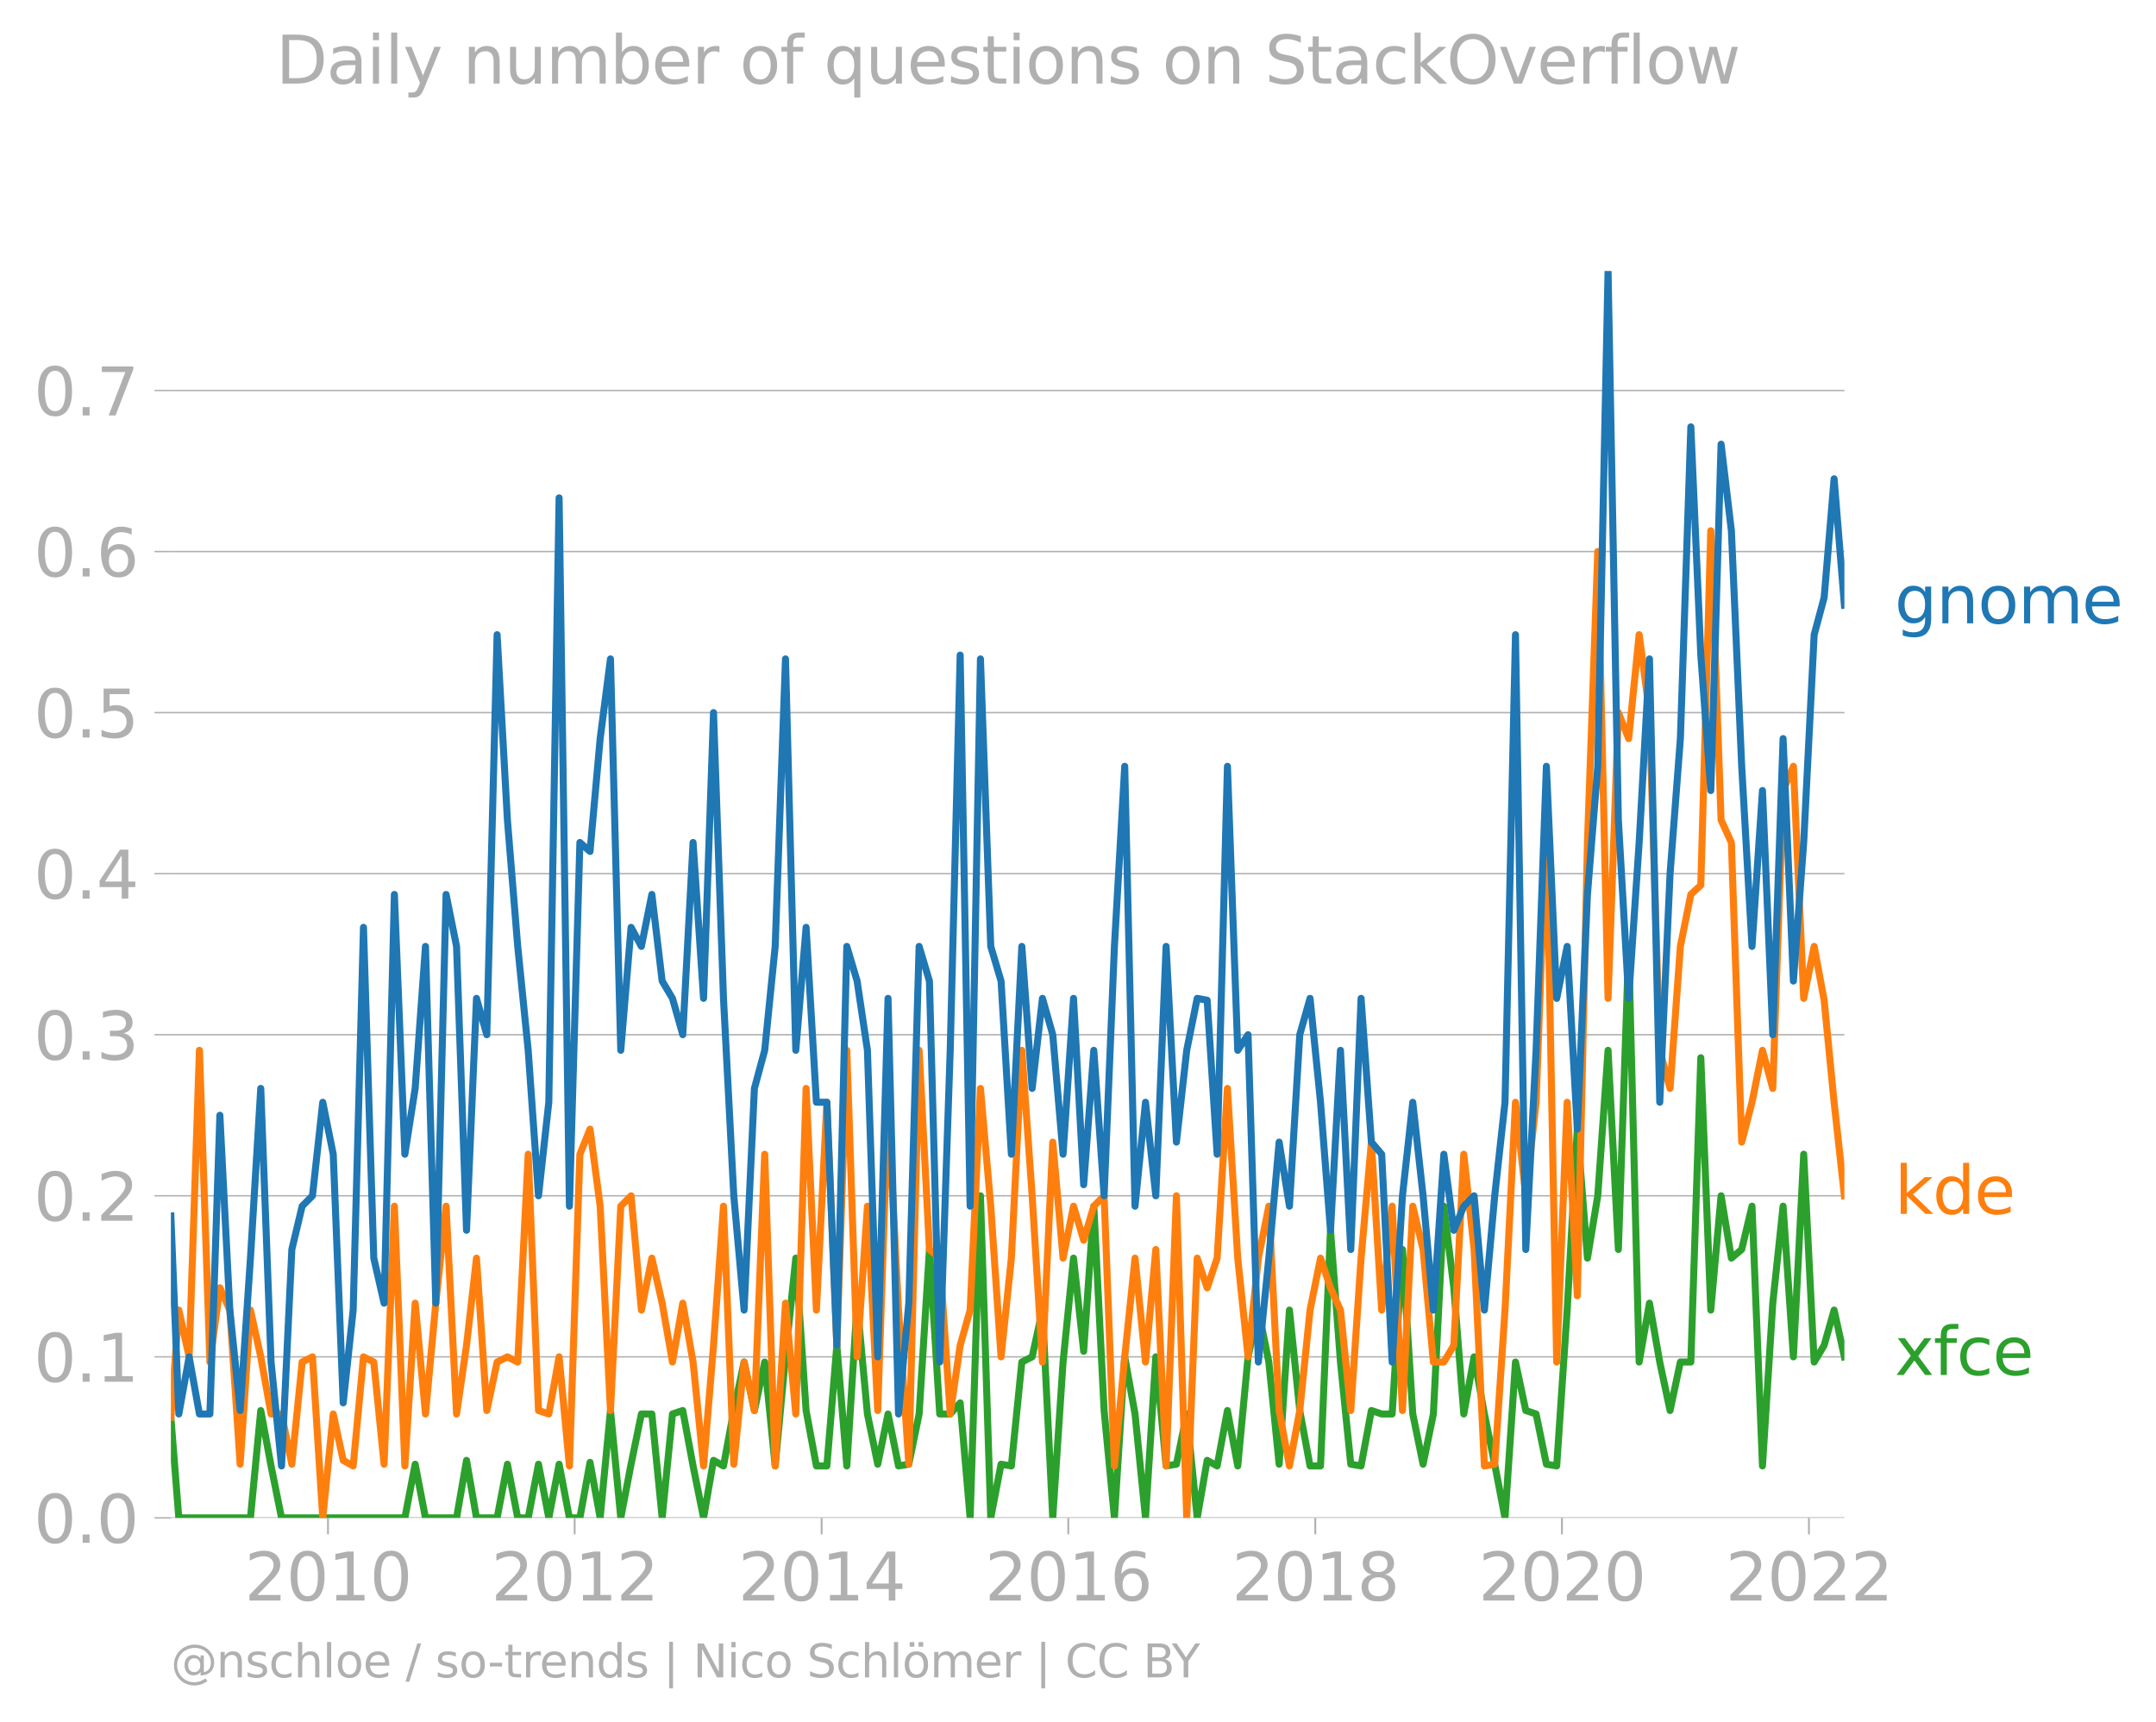 <svg xmlns:xlink="http://www.w3.org/1999/xlink" width="613.434" height="489.969" viewBox="0 0 460.076 367.477" xmlns="http://www.w3.org/2000/svg"><defs><style>*{stroke-linejoin:round;stroke-linecap:butt}</style></defs><g id="figure_1"><path d="M0 367.477h460.076V0H0v367.477z" style="fill:none" id="patch_1"/><g id="axes_1"><path d="M36.464 323.95h357.12V57.838H36.464V323.95z" style="fill:none" id="patch_2"/><g id="matplotlib.axis_1"><g id="xtick_1"><g id="line2d_1"><defs><path id="m74e17e1606" d="M0 0v3.5" style="stroke:#b0b0b0;stroke-width:.4"/></defs><use xlink:href="#m74e17e1606" x="69.992" y="323.95" style="fill:#b0b0b0;stroke:#b0b0b0;stroke-width:.4"/></g><g style="fill:#b0b0b0" transform="matrix(.14 0 0 -.14 52.177 341.588)" id="text_1"><defs><path id="DejaVuSans-32" d="M1228 531h2203V0H469v531q359 372 979 998 621 627 780 809 303 340 423 576 121 236 121 464 0 372-261 606-261 235-680 235-297 0-627-103-329-103-704-313v638q381 153 712 231 332 78 607 78 725 0 1156-363 431-362 431-968 0-288-108-546-107-257-392-607-78-91-497-524-418-433-1181-1211z" transform="scale(.016)"/><path id="DejaVuSans-30" d="M2034 4250q-487 0-733-480-245-479-245-1442 0-959 245-1439 246-480 733-480 491 0 736 480 246 480 246 1439 0 963-246 1442-245 480-736 480zm0 500q785 0 1199-621 414-620 414-1801 0-1178-414-1799Q2819-91 2034-91q-784 0-1198 620-414 621-414 1799 0 1181 414 1801 414 621 1198 621z" transform="scale(.016)"/><path id="DejaVuSans-31" d="M794 531h1031v3560L703 3866v575l1116 225h631V531h1031V0H794v531z" transform="scale(.016)"/></defs><use xlink:href="#DejaVuSans-32"/><use xlink:href="#DejaVuSans-30" x="63.623"/><use xlink:href="#DejaVuSans-31" x="127.246"/><use xlink:href="#DejaVuSans-30" x="190.869"/></g></g><g id="xtick_2"><use xlink:href="#m74e17e1606" x="122.626" y="323.95" style="fill:#b0b0b0;stroke:#b0b0b0;stroke-width:.4" id="line2d_2"/><g style="fill:#b0b0b0" transform="matrix(.14 0 0 -.14 104.811 341.588)" id="text_2"><use xlink:href="#DejaVuSans-32"/><use xlink:href="#DejaVuSans-30" x="63.623"/><use xlink:href="#DejaVuSans-31" x="127.246"/><use xlink:href="#DejaVuSans-32" x="190.869"/></g></g><g id="xtick_3"><use xlink:href="#m74e17e1606" x="175.332" y="323.95" style="fill:#b0b0b0;stroke:#b0b0b0;stroke-width:.4" id="line2d_3"/><g style="fill:#b0b0b0" transform="matrix(.14 0 0 -.14 157.517 341.588)" id="text_3"><defs><path id="DejaVuSans-34" d="M2419 4116 825 1625h1594v2491zm-166 550h794V1625h666v-525h-666V0h-628v1100H313v609l1940 2957z" transform="scale(.016)"/></defs><use xlink:href="#DejaVuSans-32"/><use xlink:href="#DejaVuSans-30" x="63.623"/><use xlink:href="#DejaVuSans-31" x="127.246"/><use xlink:href="#DejaVuSans-34" x="190.869"/></g></g><g id="xtick_4"><use xlink:href="#m74e17e1606" x="227.967" y="323.95" style="fill:#b0b0b0;stroke:#b0b0b0;stroke-width:.4" id="line2d_4"/><g style="fill:#b0b0b0" transform="matrix(.14 0 0 -.14 210.152 341.588)" id="text_4"><defs><path id="DejaVuSans-36" d="M2113 2584q-425 0-674-291-248-290-248-796 0-503 248-796 249-292 674-292t673 292q248 293 248 796 0 506-248 796-248 291-673 291zm1253 1979v-575q-238 112-480 171-242 60-480 60-625 0-955-422-329-422-376-1275 184 272 462 417 279 145 613 145 703 0 1111-427 408-426 408-1160 0-719-425-1154Q2819-91 2113-91q-810 0-1238 620-428 621-428 1799 0 1106 525 1764t1409 658q238 0 480-47t505-140z" transform="scale(.016)"/></defs><use xlink:href="#DejaVuSans-32"/><use xlink:href="#DejaVuSans-30" x="63.623"/><use xlink:href="#DejaVuSans-31" x="127.246"/><use xlink:href="#DejaVuSans-36" x="190.869"/></g></g><g id="xtick_5"><use xlink:href="#m74e17e1606" x="280.673" y="323.95" style="fill:#b0b0b0;stroke:#b0b0b0;stroke-width:.4" id="line2d_5"/><g style="fill:#b0b0b0" transform="matrix(.14 0 0 -.14 262.858 341.588)" id="text_5"><defs><path id="DejaVuSans-38" d="M2034 2216q-450 0-708-241-257-241-257-662 0-422 257-663 258-241 708-241t709 242q260 243 260 662 0 421-258 662-257 241-711 241zm-631 268q-406 100-633 378-226 279-226 679 0 559 398 884 399 325 1092 325 697 0 1094-325t397-884q0-400-227-679-226-278-629-378 456-106 710-416 255-309 255-755 0-679-414-1042Q2806-91 2034-91q-771 0-1186 362-414 363-414 1042 0 446 256 755 257 310 713 416zm-231 997q0-362 226-565 227-203 636-203 407 0 636 203 230 203 230 565 0 363-230 566-229 203-636 203-409 0-636-203-226-203-226-566z" transform="scale(.016)"/></defs><use xlink:href="#DejaVuSans-32"/><use xlink:href="#DejaVuSans-30" x="63.623"/><use xlink:href="#DejaVuSans-31" x="127.246"/><use xlink:href="#DejaVuSans-38" x="190.869"/></g></g><g id="xtick_6"><use xlink:href="#m74e17e1606" x="333.307" y="323.95" style="fill:#b0b0b0;stroke:#b0b0b0;stroke-width:.4" id="line2d_6"/><g style="fill:#b0b0b0" transform="matrix(.14 0 0 -.14 315.492 341.588)" id="text_6"><use xlink:href="#DejaVuSans-32"/><use xlink:href="#DejaVuSans-30" x="63.623"/><use xlink:href="#DejaVuSans-32" x="127.246"/><use xlink:href="#DejaVuSans-30" x="190.869"/></g></g><g id="xtick_7"><use xlink:href="#m74e17e1606" x="386.014" y="323.95" style="fill:#b0b0b0;stroke:#b0b0b0;stroke-width:.4" id="line2d_7"/><g style="fill:#b0b0b0" transform="matrix(.14 0 0 -.14 368.199 341.588)" id="text_7"><use xlink:href="#DejaVuSans-32"/><use xlink:href="#DejaVuSans-30" x="63.623"/><use xlink:href="#DejaVuSans-32" x="127.246"/><use xlink:href="#DejaVuSans-32" x="190.869"/></g></g></g><g id="matplotlib.axis_2"><g id="ytick_1"><path d="M36.464 323.95h357.12" clip-path="url(#p7049c60dd8)" style="fill:none;stroke:#b0b0b0;stroke-width:.3;stroke-linecap:square" id="line2d_8"/><g id="line2d_9"><defs><path id="mf60514a2d2" d="M0 0h-3.5" style="stroke:#b0b0b0;stroke-width:.3"/></defs><use xlink:href="#mf60514a2d2" x="36.464" y="323.95" style="fill:#b0b0b0;stroke:#b0b0b0;stroke-width:.3"/></g><g style="fill:#b0b0b0" transform="matrix(.14 0 0 -.14 7.2 329.269)" id="text_8"><defs><path id="DejaVuSans-2e" d="M684 794h660V0H684v794z" transform="scale(.016)"/></defs><use xlink:href="#DejaVuSans-30"/><use xlink:href="#DejaVuSans-2e" x="63.623"/><use xlink:href="#DejaVuSans-30" x="95.41"/></g></g><g id="ytick_2"><path d="M36.464 289.577h357.12" clip-path="url(#p7049c60dd8)" style="fill:none;stroke:#b0b0b0;stroke-width:.3;stroke-linecap:square" id="line2d_10"/><use xlink:href="#mf60514a2d2" x="36.464" y="289.577" style="fill:#b0b0b0;stroke:#b0b0b0;stroke-width:.3" id="line2d_11"/><g style="fill:#b0b0b0" transform="matrix(.14 0 0 -.14 7.2 294.896)" id="text_9"><use xlink:href="#DejaVuSans-30"/><use xlink:href="#DejaVuSans-2e" x="63.623"/><use xlink:href="#DejaVuSans-31" x="95.41"/></g></g><g id="ytick_3"><path d="M36.464 255.204h357.12" clip-path="url(#p7049c60dd8)" style="fill:none;stroke:#b0b0b0;stroke-width:.3;stroke-linecap:square" id="line2d_12"/><use xlink:href="#mf60514a2d2" x="36.464" y="255.204" style="fill:#b0b0b0;stroke:#b0b0b0;stroke-width:.3" id="line2d_13"/><g style="fill:#b0b0b0" transform="matrix(.14 0 0 -.14 7.2 260.523)" id="text_10"><use xlink:href="#DejaVuSans-30"/><use xlink:href="#DejaVuSans-2e" x="63.623"/><use xlink:href="#DejaVuSans-32" x="95.41"/></g></g><g id="ytick_4"><path d="M36.464 220.831h357.12" clip-path="url(#p7049c60dd8)" style="fill:none;stroke:#b0b0b0;stroke-width:.3;stroke-linecap:square" id="line2d_14"/><use xlink:href="#mf60514a2d2" x="36.464" y="220.831" style="fill:#b0b0b0;stroke:#b0b0b0;stroke-width:.3" id="line2d_15"/><g style="fill:#b0b0b0" transform="matrix(.14 0 0 -.14 7.2 226.15)" id="text_11"><defs><path id="DejaVuSans-33" d="M2597 2516q453-97 707-404 255-306 255-756 0-690-475-1069Q2609-91 1734-91q-293 0-604 58T488 141v609q262-153 574-231 313-78 654-78 593 0 904 234t311 681q0 413-289 645-289 233-804 233h-544v519h569q465 0 712 186t247 536q0 359-255 551-254 193-729 193-260 0-557-57-297-56-653-174v562q360 100 674 150t592 50q719 0 1137-327 419-326 419-882 0-388-222-655t-631-370z" transform="scale(.016)"/></defs><use xlink:href="#DejaVuSans-30"/><use xlink:href="#DejaVuSans-2e" x="63.623"/><use xlink:href="#DejaVuSans-33" x="95.41"/></g></g><g id="ytick_5"><path d="M36.464 186.459h357.12" clip-path="url(#p7049c60dd8)" style="fill:none;stroke:#b0b0b0;stroke-width:.3;stroke-linecap:square" id="line2d_16"/><use xlink:href="#mf60514a2d2" x="36.464" y="186.459" style="fill:#b0b0b0;stroke:#b0b0b0;stroke-width:.3" id="line2d_17"/><g style="fill:#b0b0b0" transform="matrix(.14 0 0 -.14 7.2 191.778)" id="text_12"><use xlink:href="#DejaVuSans-30"/><use xlink:href="#DejaVuSans-2e" x="63.623"/><use xlink:href="#DejaVuSans-34" x="95.41"/></g></g><g id="ytick_6"><path d="M36.464 152.086h357.12" clip-path="url(#p7049c60dd8)" style="fill:none;stroke:#b0b0b0;stroke-width:.3;stroke-linecap:square" id="line2d_18"/><use xlink:href="#mf60514a2d2" x="36.464" y="152.086" style="fill:#b0b0b0;stroke:#b0b0b0;stroke-width:.3" id="line2d_19"/><g style="fill:#b0b0b0" transform="matrix(.14 0 0 -.14 7.2 157.405)" id="text_13"><defs><path id="DejaVuSans-35" d="M691 4666h2478v-532H1269V2991q137 47 274 70 138 23 276 23 781 0 1237-428 457-428 457-1159 0-753-469-1171Q2575-91 1722-91q-294 0-599 50Q819 9 494 109v635q281-153 581-228t634-75q541 0 856 284 316 284 316 772 0 487-316 771-315 285-856 285-253 0-505-56-251-56-513-175v2344z" transform="scale(.016)"/></defs><use xlink:href="#DejaVuSans-30"/><use xlink:href="#DejaVuSans-2e" x="63.623"/><use xlink:href="#DejaVuSans-35" x="95.41"/></g></g><g id="ytick_7"><path d="M36.464 117.713h357.12" clip-path="url(#p7049c60dd8)" style="fill:none;stroke:#b0b0b0;stroke-width:.3;stroke-linecap:square" id="line2d_20"/><use xlink:href="#mf60514a2d2" x="36.464" y="117.713" style="fill:#b0b0b0;stroke:#b0b0b0;stroke-width:.3" id="line2d_21"/><g style="fill:#b0b0b0" transform="matrix(.14 0 0 -.14 7.2 123.032)" id="text_14"><use xlink:href="#DejaVuSans-30"/><use xlink:href="#DejaVuSans-2e" x="63.623"/><use xlink:href="#DejaVuSans-36" x="95.41"/></g></g><g id="ytick_8"><path d="M36.464 83.34h357.12" clip-path="url(#p7049c60dd8)" style="fill:none;stroke:#b0b0b0;stroke-width:.3;stroke-linecap:square" id="line2d_22"/><use xlink:href="#mf60514a2d2" x="36.464" y="83.34" style="fill:#b0b0b0;stroke:#b0b0b0;stroke-width:.3" id="line2d_23"/><g style="fill:#b0b0b0" transform="matrix(.14 0 0 -.14 7.2 88.66)" id="text_15"><defs><path id="DejaVuSans-37" d="M525 4666h3000v-269L1831 0h-659l1594 4134H525v532z" transform="scale(.016)"/></defs><use xlink:href="#DejaVuSans-30"/><use xlink:href="#DejaVuSans-2e" x="63.623"/><use xlink:href="#DejaVuSans-37" x="95.41"/></g></g></g><path d="m36.464 302.467 1.695 21.483h15.285l2.2-22.915 2.199 11.827 2.235 11.088h26.317l2.199-11.458 2.199 11.458h6.633l2.127-12.276 2.127 12.276h4.399l2.199-11.458 2.199 11.458h2.235l2.2-11.458 2.198 11.458 2.2-11.458 2.198 11.458h2.236l2.163-11.853 2.163 11.853 2.199-22.915 2.199 22.915 2.199-11.458 2.2-10.718h2.234l2.2 22.176 2.198-22.176 2.2-.74 2.199 11.828 2.235 11.088 2.127-12.276 2.127 1.188 2.199-11.827 2.199-10.35 2.2 10.35 2.198-10.35 2.235 22.177 2.2-23.285 2.199-21.067 2.199 32.525 2.199 11.827h2.235l2.127-25.74 2.127 25.74 2.199-34.743 2.2 23.655 2.198 10.718 2.2-10.718 2.235 11.088 2.199-.37 2.199-10.718 2.199-35.112 2.199 35.112h2.235l2.127-2.376 2.127 24.552 2.2-68.746 2.198 68.746 2.2-11.458 2.198.37 2.236-22.176 2.199-1.109 2.199-9.98 2.199 44.353 2.2-33.264 2.234-22.176 2.163 19.882 2.163-30.97 2.2 43.613 2.199 22.915 2.199-34.373 2.199 12.197 2.235 22.176 2.199-34.373 2.2 23.285 2.198-.37 2.2-10.718 2.234 22.176 2.127-12.276 2.127 1.188 2.2-11.827 2.199 11.827 2.199-23.285 2.199-9.98 2.235 11.089 2.2 21.806 2.198-32.894 2.2 21.437 2.198 11.827h2.236l2.127-50.292 2.127 28.116 2.199 21.806 2.199.37 2.199-11.827 2.199.739h2.235l2.2-35.112 2.198 35.112 2.2 10.718 2.199-10.718 2.235-44.352 2.127 17.424 2.127 26.928 2.199-12.197 2.199 12.197 2.2 10.718 2.198 11.458 2.235-33.264 2.2 10.349 2.199.739 2.199 10.718 2.199.37 2.235-33.264 2.163-38.617 2.163 27.529 2.2-13.306 2.198-31.046 2.2 42.504 2.198-64.68 2.236 88.704 2.199-12.567 2.199 12.567 2.199 10.349 2.199-10.35h2.235l2.127-64.943 2.127 53.856 2.2-24.394 2.198 13.306 2.2-1.848 2.199-9.24 2.235 55.44 2.199-34.743 2.199-20.697 2.199 32.155 2.2-43.243 2.234 44.352 2.127-3.564 2.127-7.524 2.2 9.979h0" clip-path="url(#p7049c60dd8)" style="fill:none;stroke:#2ca02c;stroke-width:1.5;stroke-linecap:square" id="line2d_24"/><path d="m36.464 302.467 1.695-22.87 2.199 9.98 2.199-65.42 2.235 66.529 2.127-15.84 2.127 4.752 2.2 32.894 2.198-32.894 2.2 9.979 2.199 12.197h2.235l2.199 10.718 2.199-21.806 2.199-1.109 2.2 34.373 2.234-22.176 2.127 9.9 2.127 1.188 2.2-23.285 2.198 1.109 2.2 21.806 2.199-55.07 2.235 55.44 2.199-34.743 2.199 23.655 2.2-23.655 2.198-20.697 2.235 44.352 2.127-14.652 2.127-18.612 2.2 32.525 2.199-10.35 2.199-1.108 2.199 1.109 2.235-44.352 2.2 54.7 2.198.74 2.2-12.197 2.198 23.285 2.236-66.528 2.163-5.353 2.163 16.44 2.199 43.614 2.199-43.613 2.199-2.218 2.2 24.394 2.234-11.088 2.2 9.61 2.198 12.566 2.2-12.567 2.199 12.567 2.235 22.176 2.127-25.74 2.127-29.7 2.199 55.07 2.199-21.806 2.2 10.349 2.198-54.701 2.235 66.528 2.2-34.743 2.199 23.655 2.199-69.485 2.199 47.309 2.235-44.352 2.127 51.876 2.127-62.964 2.199 65.419 2.2-32.155 2.198 43.613 2.2-65.79 2.235 44.353 2.199 32.894 2.199-88.334 2.199 42.504 2.199 1.848 2.235 33.264 2.127-14.652 2.127-7.524 2.2-47.309 2.198 25.133 2.2 32.155 2.198-21.067 2.236-44.352 2.199 31.046 2.199 35.482 2.199-46.94 2.2 24.764 2.234-11.088 2.163 7.264 2.163-7.264 2.2-2.218 2.199 57.658 2.199-23.285 2.199-21.067 2.235 22.176 2.199-24.024 2.2 46.2 2.198-57.658 2.2 68.746 2.234-55.44 2.127 6.336 2.127-6.336 2.2-36.221 2.199 36.22 2.199 21.068 2.199-21.067 2.235-11.088 2.2 43.613 2.198 11.827 2.2-11.827 2.198-21.437 2.236-11.088 2.127 6.336 2.127 4.752 2.199 21.437 2.199-32.525 2.199-24.763 2.199 35.85 2.235-22.175 2.2 43.613 2.198-43.613 2.2 9.24 2.199 24.024h2.235l2.127-3.564 2.127-40.788 2.199 20.328 2.199 46.2 2.2-.37 2.198-32.894 2.235-44.352 2.2 19.958 2.199-19.958L329.99 175l2.199 115.685 2.235-55.44 2.163 41.293 2.163-96.733 2.2-62.093 2.198 95.357 2.2-60.984 2.198 5.544 2.236-22.176 2.199 16.632 2.199 72.072 2.199 8.131 2.199-30.307 2.235-11.088 2.127-1.98 2.127-75.636 2.2 61.723 2.198 4.805 2.2 63.94 2.199-8.5 2.235-11.088 2.199 8.131 2.199-63.571 2.199-5.175 2.2 49.527 2.234-11.088 2.127 11.484 2.127 21.78 2.2 19.958h0" clip-path="url(#p7049c60dd8)" style="fill:none;stroke:#ff7f0e;stroke-width:1.5;stroke-linecap:square" id="line2d_25"/><path d="m36.464 259.5 1.695 42.274 2.199-12.197 2.199 12.197h2.235l2.127-63.756 2.127 41.58 2.2 21.437 2.198-32.525 2.2-36.221 2.199 58.397 2.235 22.176 2.199-46.2 2.199-9.24 2.199-2.218 2.2-19.958 2.234 11.088 2.127 53.064 2.127-19.8 2.2-81.682 2.198 70.594 2.2 9.61 2.199-87.226 2.235 55.44 2.199-14.045 2.199-30.307 2.2 76.137 2.198-87.225 2.235 11.088 2.127 60.588 2.127-49.5 2.2 7.761 2.199-85.377L108.278 175l2.199 26.98 2.235 22.177 2.2 31.046 2.198-19.958 2.2-128.99 2.198 151.166 2.236-77.616 2.163 1.912 2.163-24.088 2.199-17.002 2.199 83.53 2.199-26.242 2.2 4.066 2.234-11.088 2.2 18.48 2.198 3.696 2.2 7.761 2.199-41.025 2.235 33.264 2.127-60.984 2.127 60.984 2.199 42.134 2.199 24.394 2.2-47.309 2.198-8.131 2.235-22.176 2.2-61.354 2.199 83.53 2.199-26.242 2.199 37.33h2.235l2.127 51.876 2.127-85.14 2.199 7.392 2.2 14.784 2.198 65.419 2.2-76.507 2.235 88.704 2.199-23.655 2.199-76.137 2.199 7.392 2.199 81.312 2.235-66.528 2.127-84.348 2.127 117.612 2.2-116.794 2.198 61.354 2.2 7.392 2.198 36.96 2.236-44.352 2.199 30.307 2.199-19.22 2.199 7.762 2.2 25.503 2.234-33.264 2.163 39.764 2.163-28.676 2.2 31.046 2.199-53.222 2.199-38.439 2.199 93.879 2.235-22.176 2.199 19.958 2.2-53.222 2.198 41.765 2.2-19.59 2.234-11.087 2.127.396 2.127 32.868 2.2-82.79 2.199 60.614 2.199-3.327 2.199 69.855 2.235-22.176 2.2-24.763 2.198 13.675 2.2-36.59 2.198-7.762 2.236 22.176 2.127 27.324 2.127-38.412 2.199 42.504 2.199-53.592 2.199 30.677 2.199 2.587 2.235 44.352 2.2-35.482 2.198-19.958 2.2 19.958 2.199 24.394 2.235-33.264 2.127 16.236 2.127-5.148 2.199-2.218 2.199 24.394 2.2-24.394 2.198-19.958 2.235-99.792 2.2 131.208 2.199-42.504 2.199-60.615 2.199 49.527 2.235-11.088 2.163 38.999 2.163-50.087 2.2-27.35 2.198-105.706L345.35 175l2.198 38.069 2.236-33.264 2.199-39.178 2.199 94.618 2.199-48.787 2.199-28.83 2.235-66.527 2.127 48.708 2.127 28.908 2.2-73.92 2.198 18.48 2.2 50.265 2.199 38.439 2.235-33.264 2.199 52.113 2.199-63.201 2.199 51.744 2.2-29.568 2.234-44.352 2.127-7.92 2.127-25.344 2.2 26.98h0" clip-path="url(#p7049c60dd8)" style="fill:none;stroke:#1f77b4;stroke-width:1.5;stroke-linecap:square" id="line2d_26"/><g style="fill:#1f77b4" transform="matrix(.14 0 0 -.14 404.298 133.034)" id="text_16"><defs><path id="DejaVuSans-67" d="M2906 1791q0 625-258 968-257 344-723 344-462 0-720-344-258-343-258-968 0-622 258-966t720-344q466 0 723 344 258 344 258 966zm575-1357q0-893-397-1329-396-436-1215-436-303 0-572 45t-522 139v559q253-137 500-202 247-66 503-66 566 0 847 295t281 892v285q-178-310-456-463T1784 0Q1141 0 747 490 353 981 353 1791q0 812 394 1302 394 491 1037 491 388 0 666-153t456-462v531h575V434z" transform="scale(.016)"/><path id="DejaVuSans-6e" d="M3513 2113V0h-575v2094q0 497-194 743-194 247-581 247-466 0-735-297-269-296-269-809V0H581v3500h578v-544q207 316 486 472 280 156 646 156 603 0 912-373 310-373 310-1098z" transform="scale(.016)"/><path id="DejaVuSans-6f" d="M1959 3097q-462 0-731-361t-269-989q0-628 267-989 268-361 733-361 460 0 728 362 269 363 269 988 0 622-269 986-268 364-728 364zm0 487q750 0 1178-488 429-487 429-1349 0-859-429-1349Q2709-91 1959-91q-753 0-1180 489-426 490-426 1349 0 862 426 1349 427 488 1180 488z" transform="scale(.016)"/><path id="DejaVuSans-6d" d="M3328 2828q216 388 516 572t706 184q547 0 844-383 297-382 297-1088V0h-578v2094q0 503-179 746-178 244-543 244-447 0-707-297-259-296-259-809V0h-578v2094q0 506-178 748t-550 242q-441 0-701-298-259-298-259-808V0H581v3500h578v-544q197 322 472 475t653 153q382 0 649-194 267-193 395-562z" transform="scale(.016)"/><path id="DejaVuSans-65" d="M3597 1894v-281H953q38-594 358-905t892-311q331 0 642 81t618 244V178Q3153 47 2828-22t-659-69q-838 0-1327 487-489 488-489 1320 0 859 464 1363 464 505 1252 505 706 0 1117-455 411-454 411-1235zm-575 169q-6 471-264 752-258 282-683 282-481 0-770-272t-333-766l2050 4z" transform="scale(.016)"/></defs><use xlink:href="#DejaVuSans-67"/><use xlink:href="#DejaVuSans-6e" x="63.477"/><use xlink:href="#DejaVuSans-6f" x="126.855"/><use xlink:href="#DejaVuSans-6d" x="188.037"/><use xlink:href="#DejaVuSans-65" x="285.449"/></g><g style="fill:#ff7f0e" transform="matrix(.14 0 0 -.14 404.298 259.067)" id="text_17"><defs><path id="DejaVuSans-6b" d="M581 4863h578V1991l1716 1509h734L1753 1863 3688 0h-750L1159 1709V0H581v4863z" transform="scale(.016)"/><path id="DejaVuSans-64" d="M2906 2969v1894h575V0h-575v525q-181-312-458-464-276-152-664-152-634 0-1033 506-398 507-398 1332t398 1331q399 506 1033 506 388 0 664-152 277-151 458-463zM947 1747q0-634 261-995t717-361q456 0 718 361 263 361 263 995t-263 995q-262 361-718 361t-717-361q-261-361-261-995z" transform="scale(.016)"/></defs><use xlink:href="#DejaVuSans-6b"/><use xlink:href="#DejaVuSans-64" x="57.91"/><use xlink:href="#DejaVuSans-65" x="121.387"/></g><g style="fill:#2ca02c" transform="matrix(.14 0 0 -.14 404.298 293.44)" id="text_18"><defs><path id="DejaVuSans-78" d="M3513 3500 2247 1797 3578 0h-678L1881 1375 863 0H184l1360 1831L300 3500h678l928-1247 928 1247h679z" transform="scale(.016)"/><path id="DejaVuSans-66" d="M2375 4863v-479h-550q-309 0-430-125-120-125-120-450v-309h947v-447h-947V0H697v3053H147v447h550v244q0 584 272 851 272 268 862 268h544z" transform="scale(.016)"/><path id="DejaVuSans-63" d="M3122 3366v-538q-244 135-489 202t-495 67q-560 0-870-355-309-354-309-995t309-996q310-354 870-354 250 0 495 67t489 202V134Q2881 22 2623-34q-257-57-548-57-791 0-1257 497-465 497-465 1341 0 856 470 1346 471 491 1290 491 265 0 518-55 253-54 491-163z" transform="scale(.016)"/></defs><use xlink:href="#DejaVuSans-78"/><use xlink:href="#DejaVuSans-66" x="59.18"/><use xlink:href="#DejaVuSans-63" x="94.385"/><use xlink:href="#DejaVuSans-65" x="149.365"/></g><g style="fill:#b0b0b0" transform="matrix(.097 0 0 -.097 36.464 357.986)" id="text_19"><defs><path id="DejaVuSans-40" d="M2381 1678q0-447 222-702 222-254 610-254 384 0 604 256 221 256 221 700 0 438-225 695-225 258-607 258-378 0-602-256-223-256-223-697zm1703-934q-187-241-429-355t-564-114q-538 0-874 389t-336 1014q0 625 337 1015 338 391 873 391 322 0 565-117 244-117 428-354v409h447V722q457 69 714 417 258 349 258 902 0 334-99 628-98 294-298 544-325 409-792 626t-1017 217q-384 0-738-102-353-101-653-301-490-319-767-836-276-517-276-1120 0-497 179-932 180-434 521-765 328-325 759-495 431-171 922-171 403 0 792 136t714 389l281-347q-390-303-851-464t-936-161q-578 0-1091 205-512 205-912 595Q841 78 631 592q-209 514-209 1105 0 569 212 1084 213 516 607 907 403 396 931 607t1119 211q662 0 1229-272 568-271 952-771 234-307 357-666 124-359 124-744 0-822-497-1297T4084 263v481z" transform="scale(.016)"/><path id="DejaVuSans-73" d="M2834 3397v-544q-243 125-506 187-262 63-544 63-428 0-642-131t-214-394q0-200 153-314t616-217l197-44q612-131 870-370t258-667q0-488-386-773Q2250-91 1575-91q-281 0-586 55T347 128v594q319-166 628-249 309-82 613-82 406 0 624 139 219 139 219 392 0 234-158 359-157 125-692 241l-200 47q-534 112-772 345-237 233-237 639 0 494 350 762 350 269 994 269 318 0 599-47 282-46 519-140z" transform="scale(.016)"/><path id="DejaVuSans-68" d="M3513 2113V0h-575v2094q0 497-194 743-194 247-581 247-466 0-735-297-269-296-269-809V0H581v4863h578V2956q207 316 486 472 280 156 646 156 603 0 912-373 310-373 310-1098z" transform="scale(.016)"/><path id="DejaVuSans-6c" d="M603 4863h575V0H603v4863z" transform="scale(.016)"/><path id="DejaVuSans-2f" d="M1625 4666h531L531-594H0l1625 5260z" transform="scale(.016)"/><path id="DejaVuSans-2d" d="M313 2009h1684v-512H313v512z" transform="scale(.016)"/><path id="DejaVuSans-74" d="M1172 4494v-994h1184v-447H1172V1153q0-428 117-550t477-122h590V0h-590q-666 0-919 248-253 249-253 905v1900H172v447h422v994h578z" transform="scale(.016)"/><path id="DejaVuSans-72" d="M2631 2963q-97 56-211 82-114 27-251 27-488 0-749-317t-261-911V0H581v3500h578v-544q182 319 472 473 291 155 707 155 59 0 131-8 72-7 159-23l3-590z" transform="scale(.016)"/><path id="DejaVuSans-7c" d="M1344 4891v-6400H813v6400h531z" transform="scale(.016)"/><path id="DejaVuSans-4e" d="M628 4666h850L3547 763v3903h612V0h-850L1241 3903V0H628v4666z" transform="scale(.016)"/><path id="DejaVuSans-69" d="M603 3500h575V0H603v3500zm0 1363h575v-729H603v729z" transform="scale(.016)"/><path id="DejaVuSans-53" d="M3425 4513v-616q-359 172-678 256-319 85-616 85-515 0-795-200t-280-569q0-310 186-468 186-157 705-254l381-78q706-135 1042-474t336-907q0-679-455-1029Q2797-91 1919-91q-331 0-705 75-373 75-773 222v650q384-215 753-325 369-109 725-109 540 0 834 212 294 213 294 607 0 343-211 537t-692 291l-385 75q-706 140-1022 440-315 300-315 835 0 619 436 975t1201 356q329 0 669-60 341-59 697-177z" transform="scale(.016)"/><path id="DejaVuSans-f6" d="M1959 3097q-462 0-731-361t-269-989q0-628 267-989 268-361 733-361 460 0 728 362 269 363 269 988 0 622-269 986-268 364-728 364zm0 487q750 0 1178-488 429-487 429-1349 0-859-429-1349Q2709-91 1959-91q-753 0-1180 489-426 490-426 1349 0 862 426 1349 427 488 1180 488zm295 1266h634v-631h-634v631zm-1222 0h634v-631h-634v631z" transform="scale(.016)"/><path id="DejaVuSans-43" d="M4122 4306v-665q-319 297-680 443-361 147-767 147-800 0-1225-489t-425-1414q0-922 425-1411t1225-489q406 0 767 147t680 444V359q-331-225-702-338-370-112-782-112-1060 0-1670 648-609 649-609 1771 0 1125 609 1773 610 649 1670 649 418 0 788-111 371-111 696-333z" transform="scale(.016)"/><path id="DejaVuSans-42" d="M1259 2228V519h1013q509 0 754 211 246 211 246 645 0 438-246 645-245 208-754 208H1259zm0 1919V2741h935q462 0 688 173 227 174 227 530 0 353-227 528-226 175-688 175h-935zm-631 519h1613q722 0 1112-300 391-300 391-853 0-429-200-682t-588-315q466-100 724-418 258-317 258-792 0-625-425-966Q3088 0 2303 0H628v4666z" transform="scale(.016)"/><path id="DejaVuSans-59" d="M-13 4666h679l1293-1919 1285 1919h678L2272 2222V0h-634v2222L-13 4666z" transform="scale(.016)"/></defs><use xlink:href="#DejaVuSans-40"/><use xlink:href="#DejaVuSans-6e" x="100"/><use xlink:href="#DejaVuSans-73" x="163.379"/><use xlink:href="#DejaVuSans-63" x="215.479"/><use xlink:href="#DejaVuSans-68" x="270.459"/><use xlink:href="#DejaVuSans-6c" x="333.838"/><use xlink:href="#DejaVuSans-6f" x="361.621"/><use xlink:href="#DejaVuSans-65" x="422.803"/><use xlink:href="#DejaVuSans-20" x="484.326"/><use xlink:href="#DejaVuSans-2f" x="516.113"/><use xlink:href="#DejaVuSans-20" x="549.805"/><use xlink:href="#DejaVuSans-73" x="581.592"/><use xlink:href="#DejaVuSans-6f" x="633.691"/><use xlink:href="#DejaVuSans-2d" x="696.748"/><use xlink:href="#DejaVuSans-74" x="732.832"/><use xlink:href="#DejaVuSans-72" x="772.041"/><use xlink:href="#DejaVuSans-65" x="810.904"/><use xlink:href="#DejaVuSans-6e" x="872.428"/><use xlink:href="#DejaVuSans-64" x="935.807"/><use xlink:href="#DejaVuSans-73" x="999.283"/><use xlink:href="#DejaVuSans-20" x="1051.383"/><use xlink:href="#DejaVuSans-7c" x="1083.17"/><use xlink:href="#DejaVuSans-20" x="1116.861"/><use xlink:href="#DejaVuSans-4e" x="1148.648"/><use xlink:href="#DejaVuSans-69" x="1223.453"/><use xlink:href="#DejaVuSans-63" x="1251.236"/><use xlink:href="#DejaVuSans-6f" x="1306.217"/><use xlink:href="#DejaVuSans-20" x="1367.398"/><use xlink:href="#DejaVuSans-53" x="1399.186"/><use xlink:href="#DejaVuSans-63" x="1462.662"/><use xlink:href="#DejaVuSans-68" x="1517.643"/><use xlink:href="#DejaVuSans-6c" x="1581.021"/><use xlink:href="#DejaVuSans-f6" x="1608.805"/><use xlink:href="#DejaVuSans-6d" x="1669.986"/><use xlink:href="#DejaVuSans-65" x="1767.398"/><use xlink:href="#DejaVuSans-72" x="1828.922"/><use xlink:href="#DejaVuSans-20" x="1870.035"/><use xlink:href="#DejaVuSans-7c" x="1901.822"/><use xlink:href="#DejaVuSans-20" x="1935.514"/><use xlink:href="#DejaVuSans-43" x="1967.301"/><use xlink:href="#DejaVuSans-43" x="2037.125"/><use xlink:href="#DejaVuSans-20" x="2106.949"/><use xlink:href="#DejaVuSans-42" x="2138.736"/><use xlink:href="#DejaVuSans-59" x="2201.84"/></g><g style="fill:#b0b0b0" transform="matrix(.14 0 0 -.14 58.878 17.838)" id="text_20"><defs><path id="DejaVuSans-44" d="M1259 4147V519h763q966 0 1414 437 448 438 448 1382 0 937-448 1373t-1414 436h-763zm-631 519h1297q1356 0 1990-564 635-564 635-1764 0-1207-638-1773Q3275 0 1925 0H628v4666z" transform="scale(.016)"/><path id="DejaVuSans-61" d="M2194 1759q-697 0-966-159t-269-544q0-306 202-486 202-179 548-179 479 0 768 339t289 901v128h-572zm1147 238V0h-575v531q-197-318-491-470T1556-91q-537 0-855 302-317 302-317 808 0 590 395 890 396 300 1180 300h807v57q0 397-261 614t-733 217q-300 0-585-72-284-72-546-216v532q315 122 612 182 297 61 578 61 760 0 1135-394 375-393 375-1193z" transform="scale(.016)"/><path id="DejaVuSans-79" d="M2059-325q-243-625-475-815-231-191-618-191H506v481h338q237 0 368 113 132 112 291 531l103 262L191 3500h609L1894 763l1094 2737h609L2059-325z" transform="scale(.016)"/><path id="DejaVuSans-75" d="M544 1381v2119h575V1403q0-497 193-746 194-248 582-248 465 0 735 297 271 297 271 810v1984h575V0h-575v538q-209-319-486-474-276-155-642-155-603 0-916 375-312 375-312 1097zm1447 2203z" transform="scale(.016)"/><path id="DejaVuSans-62" d="M3116 1747q0 634-261 995t-717 361q-457 0-718-361t-261-995q0-634 261-995t718-361q456 0 717 361t261 995zM1159 2969q182 312 458 463 277 152 661 152 638 0 1036-506 399-506 399-1331T3314 415Q2916-91 2278-91q-384 0-661 152-276 152-458 464V0H581v4863h578V2969z" transform="scale(.016)"/><path id="DejaVuSans-71" d="M947 1747q0-634 261-995t717-361q456 0 718 361 263 361 263 995t-263 995q-262 361-718 361t-717-361q-261-361-261-995zM2906 525q-181-312-458-464-276-152-664-152-634 0-1033 506-398 507-398 1332t398 1331q399 506 1033 506 388 0 664-152 277-151 458-463v531h575v-4831h-575V525z" transform="scale(.016)"/><path id="DejaVuSans-4f" d="M2522 4238q-688 0-1093-513-404-512-404-1397 0-881 404-1394 405-512 1093-512 687 0 1089 512 402 513 402 1394 0 885-402 1397-402 513-1089 513zm0 512q981 0 1568-658 588-658 588-1764 0-1103-588-1761Q3503-91 2522-91q-984 0-1574 656-589 657-589 1763t589 1764q590 658 1574 658z" transform="scale(.016)"/><path id="DejaVuSans-76" d="M191 3500h609L1894 563l1094 2937h609L2284 0h-781L191 3500z" transform="scale(.016)"/><path id="DejaVuSans-77" d="M269 3500h575l719-2731 715 2731h678l719-2731 716 2731h575L4050 0h-678l-753 2869L1863 0h-679L269 3500z" transform="scale(.016)"/></defs><use xlink:href="#DejaVuSans-44"/><use xlink:href="#DejaVuSans-61" x="77.002"/><use xlink:href="#DejaVuSans-69" x="138.281"/><use xlink:href="#DejaVuSans-6c" x="166.064"/><use xlink:href="#DejaVuSans-79" x="193.848"/><use xlink:href="#DejaVuSans-20" x="253.027"/><use xlink:href="#DejaVuSans-6e" x="284.814"/><use xlink:href="#DejaVuSans-75" x="348.193"/><use xlink:href="#DejaVuSans-6d" x="411.572"/><use xlink:href="#DejaVuSans-62" x="508.984"/><use xlink:href="#DejaVuSans-65" x="572.461"/><use xlink:href="#DejaVuSans-72" x="633.984"/><use xlink:href="#DejaVuSans-20" x="675.098"/><use xlink:href="#DejaVuSans-6f" x="706.885"/><use xlink:href="#DejaVuSans-66" x="768.066"/><use xlink:href="#DejaVuSans-20" x="803.271"/><use xlink:href="#DejaVuSans-71" x="835.059"/><use xlink:href="#DejaVuSans-75" x="898.535"/><use xlink:href="#DejaVuSans-65" x="961.914"/><use xlink:href="#DejaVuSans-73" x="1023.438"/><use xlink:href="#DejaVuSans-74" x="1075.537"/><use xlink:href="#DejaVuSans-69" x="1114.746"/><use xlink:href="#DejaVuSans-6f" x="1142.529"/><use xlink:href="#DejaVuSans-6e" x="1203.711"/><use xlink:href="#DejaVuSans-73" x="1267.09"/><use xlink:href="#DejaVuSans-20" x="1319.189"/><use xlink:href="#DejaVuSans-6f" x="1350.977"/><use xlink:href="#DejaVuSans-6e" x="1412.158"/><use xlink:href="#DejaVuSans-20" x="1475.537"/><use xlink:href="#DejaVuSans-53" x="1507.324"/><use xlink:href="#DejaVuSans-74" x="1570.801"/><use xlink:href="#DejaVuSans-61" x="1610.01"/><use xlink:href="#DejaVuSans-63" x="1671.289"/><use xlink:href="#DejaVuSans-6b" x="1726.27"/><use xlink:href="#DejaVuSans-4f" x="1784.18"/><use xlink:href="#DejaVuSans-76" x="1862.891"/><use xlink:href="#DejaVuSans-65" x="1922.07"/><use xlink:href="#DejaVuSans-72" x="1983.594"/><use xlink:href="#DejaVuSans-66" x="2024.707"/><use xlink:href="#DejaVuSans-6c" x="2059.912"/><use xlink:href="#DejaVuSans-6f" x="2087.695"/><use xlink:href="#DejaVuSans-77" x="2148.877"/></g></g></g><defs><clipPath id="p7049c60dd8"><path d="M36.464 57.838h357.12V323.95H36.464z"/></clipPath></defs></svg>